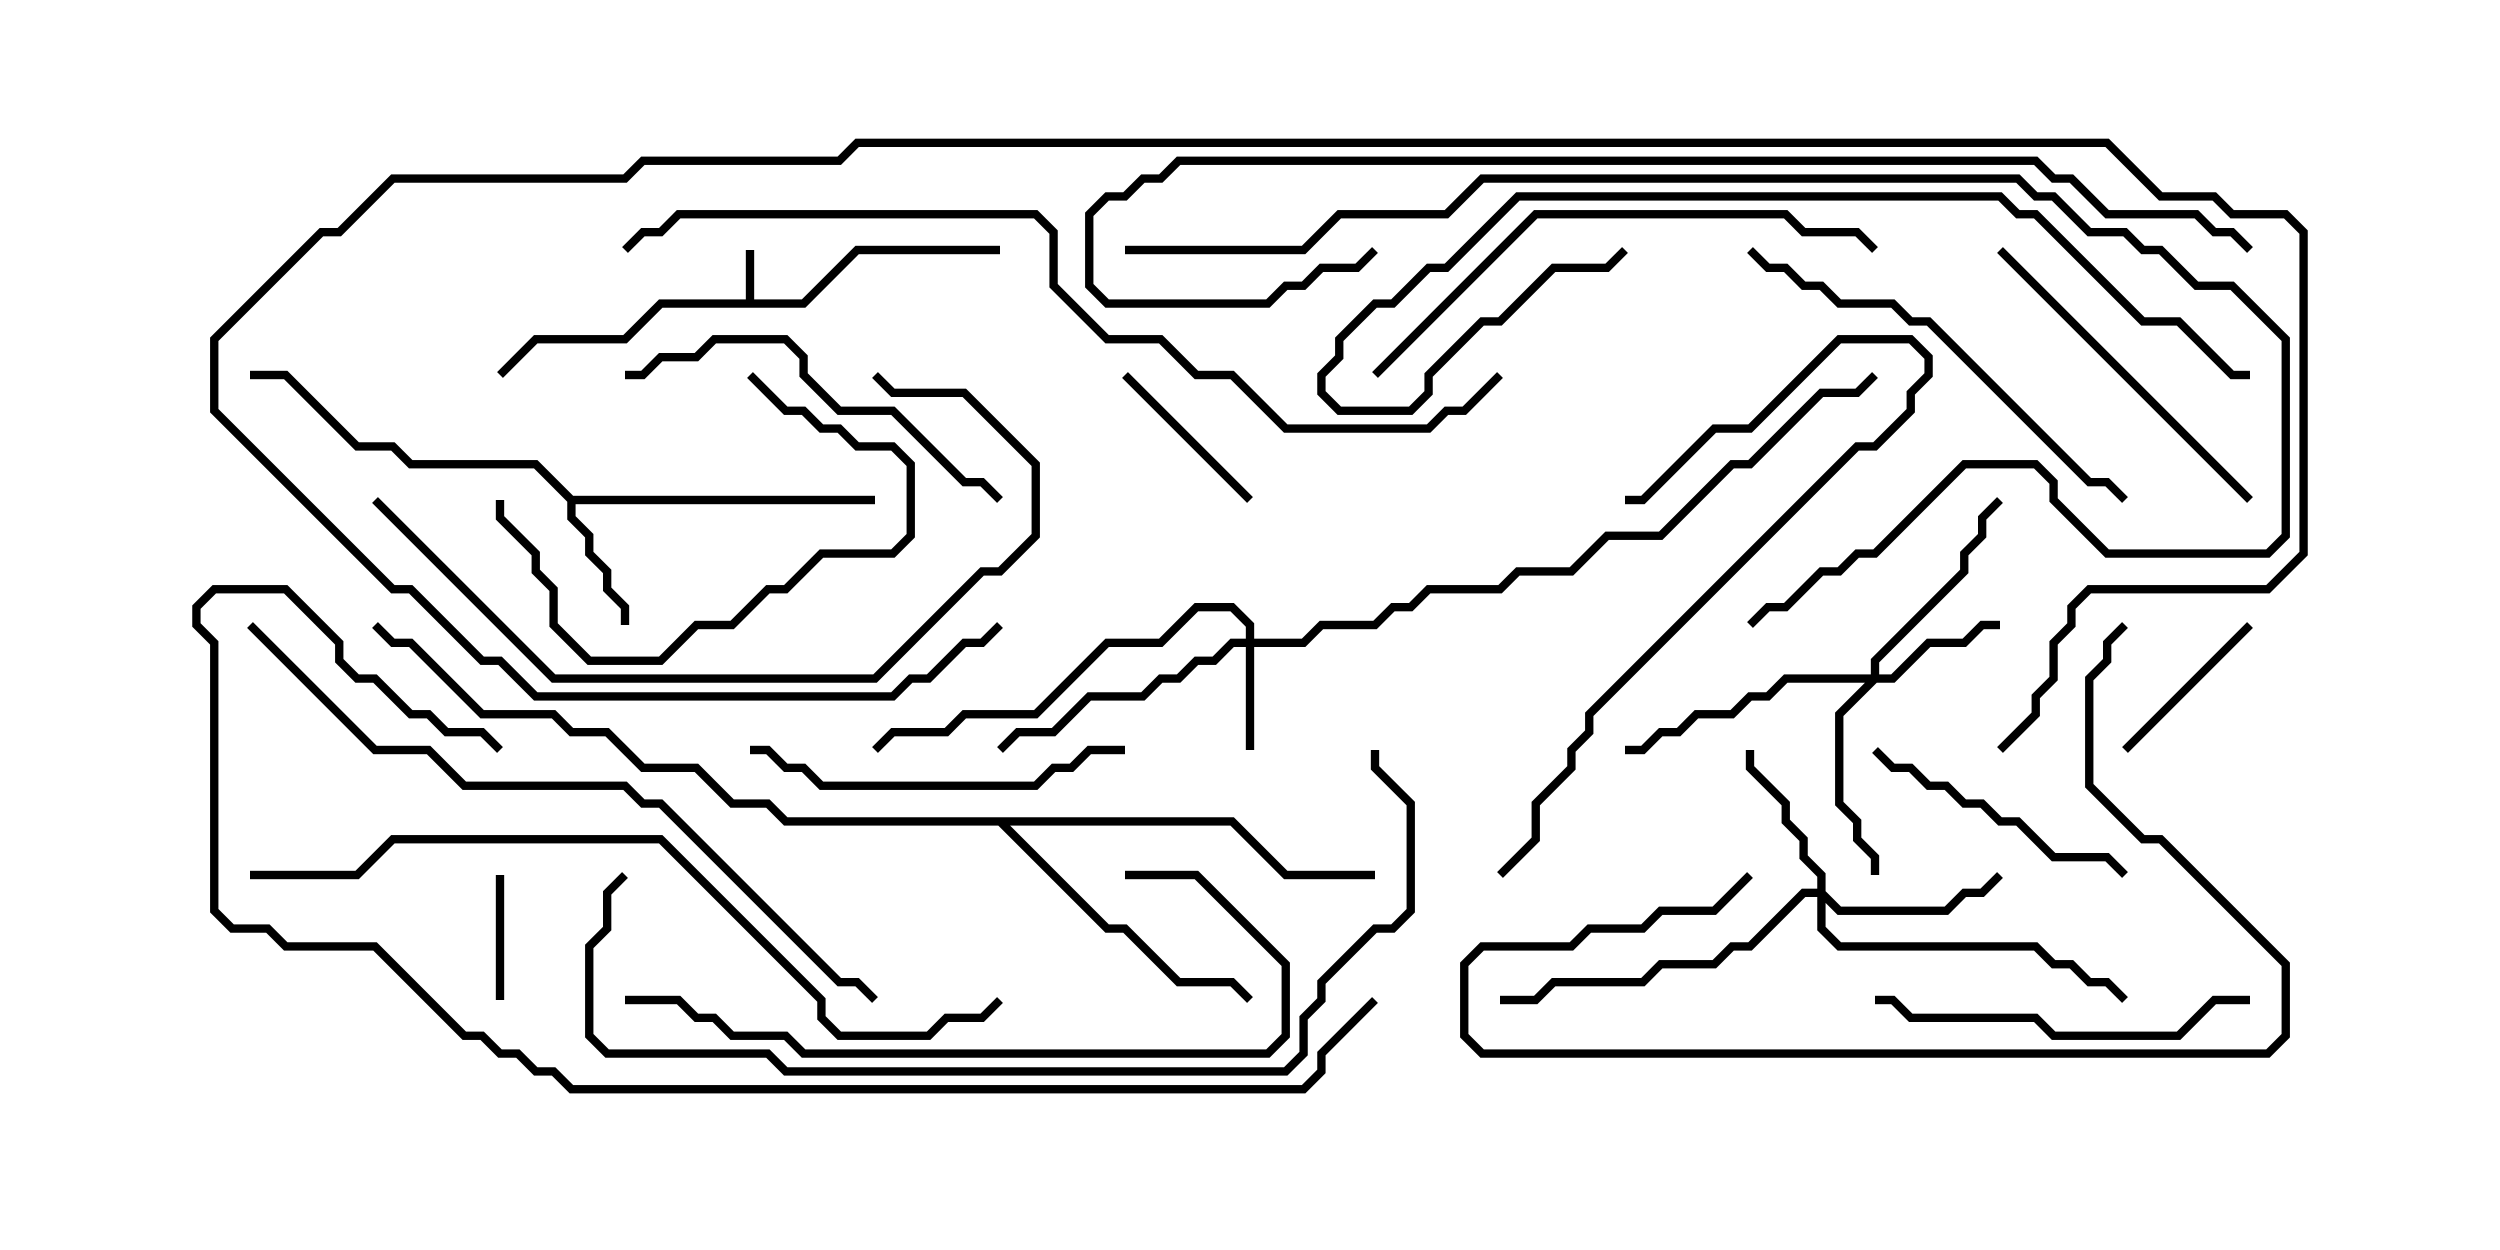 <svg version="1.1" width="30" height="15" xmlns="http://www.w3.org/2000/svg"><path d="M8.95,3.593L8.95,3L9.05,3L9.05,3.593L9.622,3.593L10.265,2.95L12,2.95L12,3.05L10.306,3.05L9.664,3.693L7.949,3.693L7.521,4.121L6.449,4.121L6.035,4.535L5.965,4.465L6.408,4.021L7.479,4.021L7.908,3.593z" stroke="none"/><path d="M6.878,5.95L10.5,5.95L10.5,6.05L6.907,6.05L6.907,6.194L7.121,6.408L7.121,6.622L7.336,6.836L7.336,7.051L7.55,7.265L7.55,7.5L7.45,7.5L7.45,7.306L7.236,7.092L7.236,6.878L7.021,6.664L7.021,6.449L6.807,6.235L6.807,6.021L6.408,5.621L4.908,5.621L4.694,5.407L4.265,5.407L3.408,4.55L3,4.55L3,4.45L3.449,4.45L4.306,5.307L4.735,5.307L4.949,5.521L6.449,5.521z" stroke="none"/><path d="M14.806,9.807L15.449,10.45L16.5,10.45L16.5,10.55L15.408,10.55L14.765,9.907L12.121,9.907L13.306,11.093L13.521,11.093L14.164,11.736L14.806,11.736L15.035,11.965L14.965,12.035L14.765,11.836L14.122,11.836L13.479,11.193L13.265,11.193L11.979,9.907L9.408,9.907L9.194,9.693L8.765,9.693L8.336,9.264L7.694,9.264L7.265,8.836L6.836,8.836L6.622,8.621L5.765,8.621L4.908,7.764L4.694,7.764L4.465,7.535L4.535,7.465L4.735,7.664L4.949,7.664L5.806,8.521L6.664,8.521L6.878,8.736L7.306,8.736L7.735,9.164L8.378,9.164L8.806,9.593L9.235,9.593L9.449,9.807z" stroke="none"/><path d="M14.95,7.664L14.95,7.521L14.765,7.336L14.378,7.336L13.949,7.764L13.306,7.764L12.449,8.621L11.592,8.621L11.378,8.836L10.735,8.836L10.535,9.035L10.465,8.965L10.694,8.736L11.336,8.736L11.551,8.521L12.408,8.521L13.265,7.664L13.908,7.664L14.336,7.236L14.806,7.236L15.05,7.479L15.05,7.664L15.622,7.664L15.836,7.45L16.479,7.45L16.694,7.236L16.908,7.236L17.122,7.021L17.979,7.021L18.194,6.807L18.836,6.807L19.265,6.379L19.908,6.379L20.765,5.521L20.979,5.521L21.836,4.664L22.265,4.664L22.465,4.465L22.535,4.535L22.306,4.764L21.878,4.764L21.021,5.621L20.806,5.621L19.949,6.479L19.306,6.479L18.878,6.907L18.235,6.907L18.021,7.121L17.164,7.121L16.949,7.336L16.735,7.336L16.521,7.55L15.878,7.55L15.664,7.764L15.05,7.764L15.05,9L14.95,9L14.95,7.764L14.806,7.764L14.592,7.979L14.378,7.979L14.164,8.193L13.949,8.193L13.735,8.407L13.092,8.407L12.664,8.836L12.235,8.836L12.035,9.035L11.965,8.965L12.194,8.736L12.622,8.736L13.051,8.307L13.694,8.307L13.908,8.093L14.122,8.093L14.336,7.879L14.551,7.879L14.765,7.664z" stroke="none"/><path d="M22.45,8.093L22.45,7.908L23.521,6.836L23.521,6.622L23.736,6.408L23.736,6.194L23.965,5.965L24.035,6.035L23.836,6.235L23.836,6.449L23.621,6.664L23.621,6.878L22.55,7.949L22.55,8.093L22.694,8.093L23.122,7.664L23.551,7.664L23.765,7.45L24,7.45L24,7.55L23.806,7.55L23.592,7.764L23.164,7.764L22.735,8.193L22.521,8.193L22.121,8.592L22.121,9.622L22.336,9.836L22.336,10.051L22.55,10.265L22.55,10.5L22.45,10.5L22.45,10.306L22.236,10.092L22.236,9.878L22.021,9.664L22.021,8.551L22.379,8.193L21.449,8.193L21.235,8.407L21.021,8.407L20.806,8.621L20.378,8.621L20.164,8.836L19.949,8.836L19.735,9.05L19.5,9.05L19.5,8.95L19.694,8.95L19.908,8.736L20.122,8.736L20.336,8.521L20.765,8.521L20.979,8.307L21.194,8.307L21.408,8.093z" stroke="none"/><path d="M21.807,10.664L21.807,10.521L21.593,10.306L21.593,10.092L21.379,9.878L21.379,9.664L20.95,9.235L20.95,9L21.05,9L21.05,9.194L21.479,9.622L21.479,9.836L21.693,10.051L21.693,10.265L21.907,10.479L21.907,10.694L22.092,10.879L23.336,10.879L23.551,10.664L23.765,10.664L23.965,10.465L24.035,10.535L23.806,10.764L23.592,10.764L23.378,10.979L22.051,10.979L21.907,10.835L21.907,11.122L22.092,11.307L24.449,11.307L24.664,11.521L24.878,11.521L25.092,11.736L25.306,11.736L25.535,11.965L25.465,12.035L25.265,11.836L25.051,11.836L24.836,11.621L24.622,11.621L24.408,11.407L22.051,11.407L21.807,11.164L21.807,10.764L21.664,10.764L21.021,11.407L20.806,11.407L20.592,11.621L19.949,11.621L19.735,11.836L18.664,11.836L18.449,12.05L18,12.05L18,11.95L18.408,11.95L18.622,11.736L19.694,11.736L19.908,11.521L20.551,11.521L20.765,11.307L20.979,11.307L21.622,10.664z" stroke="none"/><path d="M5.95,10.5L6.05,10.5L6.05,12L5.95,12z" stroke="none"/><path d="M26.965,7.465L27.035,7.535L25.535,9.035L25.465,8.965z" stroke="none"/><path d="M13.465,4.535L13.535,4.465L15.035,5.965L14.965,6.035z" stroke="none"/><path d="M8.965,4.535L9.035,4.465L9.449,4.879L9.664,4.879L9.878,5.093L10.092,5.093L10.306,5.307L10.735,5.307L10.979,5.551L10.979,6.449L10.735,6.693L9.878,6.693L9.449,7.121L9.235,7.121L8.806,7.55L8.378,7.55L7.949,7.979L7.051,7.979L6.593,7.521L6.593,7.092L6.379,6.878L6.379,6.664L5.95,6.235L5.95,6L6.05,6L6.05,6.194L6.479,6.622L6.479,6.836L6.693,7.051L6.693,7.479L7.092,7.879L7.908,7.879L8.336,7.45L8.765,7.45L9.194,7.021L9.408,7.021L9.836,6.593L10.694,6.593L10.879,6.408L10.879,5.592L10.694,5.407L10.265,5.407L10.051,5.193L9.836,5.193L9.622,4.979L9.408,4.979z" stroke="none"/><path d="M22.465,9.035L22.535,8.965L22.735,9.164L22.949,9.164L23.164,9.379L23.378,9.379L23.592,9.593L23.806,9.593L24.021,9.807L24.235,9.807L24.664,10.236L25.306,10.236L25.535,10.465L25.465,10.535L25.265,10.336L24.622,10.336L24.194,9.907L23.979,9.907L23.765,9.693L23.551,9.693L23.336,9.479L23.122,9.479L22.908,9.264L22.694,9.264z" stroke="none"/><path d="M27.035,5.965L26.965,6.035L23.965,3.035L24.035,2.965z" stroke="none"/><path d="M27,11.95L27,12.05L26.592,12.05L26.164,12.479L24.622,12.479L24.408,12.264L22.908,12.264L22.694,12.05L22.5,12.05L22.5,11.95L22.735,11.95L22.949,12.164L24.449,12.164L24.664,12.379L26.122,12.379L26.551,11.95z" stroke="none"/><path d="M13.5,8.95L13.5,9.05L13.092,9.05L12.878,9.264L12.664,9.264L12.449,9.479L9.836,9.479L9.622,9.264L9.408,9.264L9.194,9.05L9,9.05L9,8.95L9.235,8.95L9.449,9.164L9.664,9.164L9.878,9.379L12.408,9.379L12.622,9.164L12.836,9.164L13.051,8.95z" stroke="none"/><path d="M18.035,10.535L17.965,10.465L18.379,10.051L18.379,9.622L18.807,9.194L18.807,8.979L19.021,8.765L19.021,8.551L22.265,5.307L22.479,5.307L22.879,4.908L22.879,4.694L23.093,4.479L23.093,4.306L22.908,4.121L22.092,4.121L21.021,5.193L20.592,5.193L19.735,6.05L19.5,6.05L19.5,5.95L19.694,5.95L20.551,5.093L20.979,5.093L22.051,4.021L22.949,4.021L23.193,4.265L23.193,4.521L22.979,4.735L22.979,4.949L22.521,5.407L22.306,5.407L19.121,8.592L19.121,8.806L18.907,9.021L18.907,9.235L18.479,9.664L18.479,10.092z" stroke="none"/><path d="M12.035,5.965L11.965,6.035L11.765,5.836L11.551,5.836L10.694,4.979L10.051,4.979L9.593,4.521L9.593,4.306L9.408,4.121L8.592,4.121L8.378,4.336L7.949,4.336L7.735,4.55L7.5,4.55L7.5,4.45L7.694,4.45L7.908,4.236L8.336,4.236L8.551,4.021L9.449,4.021L9.693,4.265L9.693,4.479L10.092,4.879L10.735,4.879L11.592,5.736L11.806,5.736z" stroke="none"/><path d="M20.965,3.035L21.035,2.965L21.235,3.164L21.449,3.164L21.664,3.379L21.878,3.379L22.092,3.593L22.735,3.593L22.949,3.807L23.164,3.807L25.092,5.736L25.306,5.736L25.535,5.965L25.465,6.035L25.265,5.836L25.051,5.836L23.122,3.907L22.908,3.907L22.694,3.693L22.051,3.693L21.836,3.479L21.622,3.479L21.408,3.264L21.194,3.264z" stroke="none"/><path d="M20.965,10.465L21.035,10.535L20.592,10.979L19.949,10.979L19.735,11.193L19.092,11.193L18.878,11.407L17.806,11.407L17.621,11.592L17.621,12.408L17.806,12.593L27.194,12.593L27.379,12.408L27.379,11.592L25.908,10.121L25.694,10.121L25.021,9.449L25.021,8.122L25.236,7.908L25.236,7.694L25.465,7.465L25.535,7.535L25.336,7.735L25.336,7.949L25.121,8.164L25.121,9.408L25.735,10.021L25.949,10.021L27.479,11.551L27.479,12.449L27.235,12.693L17.765,12.693L17.521,12.449L17.521,11.551L17.765,11.307L18.836,11.307L19.051,11.093L19.694,11.093L19.908,10.879L20.551,10.879z" stroke="none"/><path d="M13.5,10.55L13.5,10.45L14.378,10.45L15.479,11.551L15.479,12.449L15.235,12.693L9.622,12.693L9.408,12.479L8.765,12.479L8.551,12.264L8.336,12.264L8.122,12.05L7.5,12.05L7.5,11.95L8.164,11.95L8.378,12.164L8.592,12.164L8.806,12.379L9.449,12.379L9.664,12.593L15.194,12.593L15.379,12.408L15.379,11.592L14.336,10.55z" stroke="none"/><path d="M16.535,4.535L16.465,4.465L18.408,2.521L21.449,2.521L21.664,2.736L22.306,2.736L22.535,2.965L22.465,3.035L22.265,2.836L21.622,2.836L21.408,2.621L18.449,2.621z" stroke="none"/><path d="M4.465,6.035L4.535,5.965L6.664,8.093L10.479,8.093L11.765,6.807L11.979,6.807L12.379,6.408L12.379,5.592L11.551,4.764L10.694,4.764L10.465,4.535L10.535,4.465L10.735,4.664L11.592,4.664L12.479,5.551L12.479,6.449L12.021,6.907L11.806,6.907L10.521,8.193L6.622,8.193z" stroke="none"/><path d="M19.465,2.965L19.535,3.035L19.306,3.264L18.664,3.264L18.021,3.907L17.806,3.907L17.193,4.521L17.193,4.735L16.949,4.979L16.051,4.979L15.807,4.735L15.807,4.479L16.021,4.265L16.021,4.051L16.479,3.593L16.694,3.593L17.122,3.164L17.336,3.164L18.194,2.307L24.021,2.307L24.235,2.521L24.449,2.521L25.735,3.807L26.164,3.807L26.806,4.45L27,4.45L27,4.55L26.765,4.55L26.122,3.907L25.694,3.907L24.408,2.621L24.194,2.621L23.979,2.407L18.235,2.407L17.378,3.264L17.164,3.264L16.735,3.693L16.521,3.693L16.121,4.092L16.121,4.306L15.907,4.521L15.907,4.694L16.092,4.879L16.908,4.879L17.093,4.694L17.093,4.479L17.765,3.807L17.979,3.807L18.622,3.164L19.265,3.164z" stroke="none"/><path d="M13.5,3.05L13.5,2.95L15.622,2.95L16.051,2.521L17.336,2.521L17.765,2.093L24.235,2.093L24.449,2.307L24.664,2.307L25.092,2.736L25.521,2.736L25.735,2.95L25.949,2.95L26.378,3.379L26.806,3.379L27.479,4.051L27.479,6.449L27.235,6.693L25.265,6.693L24.593,6.021L24.593,5.806L24.408,5.621L23.592,5.621L22.521,6.693L22.306,6.693L22.092,6.907L21.878,6.907L21.449,7.336L21.235,7.336L21.035,7.535L20.965,7.465L21.194,7.236L21.408,7.236L21.836,6.807L22.051,6.807L22.265,6.593L22.479,6.593L23.551,5.521L24.449,5.521L24.693,5.765L24.693,5.979L25.306,6.593L27.194,6.593L27.379,6.408L27.379,4.092L26.765,3.479L26.336,3.479L25.908,3.05L25.694,3.05L25.479,2.836L25.051,2.836L24.622,2.407L24.408,2.407L24.194,2.193L17.806,2.193L17.378,2.621L16.092,2.621L15.664,3.05z" stroke="none"/><path d="M2.965,7.535L3.035,7.465L4.521,8.95L5.164,8.95L5.592,9.379L7.521,9.379L7.735,9.593L7.949,9.593L10.092,11.736L10.306,11.736L10.535,11.965L10.465,12.035L10.265,11.836L10.051,11.836L7.908,9.693L7.694,9.693L7.479,9.479L5.551,9.479L5.122,9.05L4.479,9.05z" stroke="none"/><path d="M7.465,10.465L7.535,10.535L7.336,10.735L7.336,11.164L7.121,11.378L7.121,12.408L7.306,12.593L9.235,12.593L9.449,12.807L15.408,12.807L15.593,12.622L15.593,12.194L15.807,11.979L15.807,11.765L16.479,11.093L16.694,11.093L16.879,10.908L16.879,9.664L16.45,9.235L16.45,9L16.55,9L16.55,9.194L16.979,9.622L16.979,10.949L16.735,11.193L16.521,11.193L15.907,11.806L15.907,12.021L15.693,12.235L15.693,12.664L15.449,12.907L9.408,12.907L9.194,12.693L7.265,12.693L7.021,12.449L7.021,11.336L7.236,11.122L7.236,10.694z" stroke="none"/><path d="M3,10.55L3,10.45L4.265,10.45L4.694,10.021L7.949,10.021L9.907,11.979L9.907,12.194L10.092,12.379L11.122,12.379L11.336,12.164L11.765,12.164L11.965,11.965L12.035,12.035L11.806,12.264L11.378,12.264L11.164,12.479L10.051,12.479L9.807,12.235L9.807,12.021L7.908,10.121L4.735,10.121L4.306,10.55z" stroke="none"/><path d="M27.035,2.965L26.965,3.035L26.765,2.836L26.551,2.836L26.336,2.621L25.265,2.621L24.836,2.193L24.622,2.193L24.408,1.979L14.164,1.979L13.949,2.193L13.735,2.193L13.521,2.407L13.306,2.407L13.121,2.592L13.121,3.408L13.306,3.593L15.194,3.593L15.408,3.379L15.622,3.379L15.836,3.164L16.265,3.164L16.465,2.965L16.535,3.035L16.306,3.264L15.878,3.264L15.664,3.479L15.449,3.479L15.235,3.693L13.265,3.693L13.021,3.449L13.021,2.551L13.265,2.307L13.479,2.307L13.694,2.093L13.908,2.093L14.122,1.879L24.449,1.879L24.664,2.093L24.878,2.093L25.306,2.521L26.378,2.521L26.592,2.736L26.806,2.736z" stroke="none"/><path d="M17.965,4.465L18.035,4.535L17.592,4.979L17.378,4.979L17.164,5.193L15.408,5.193L14.765,4.55L14.336,4.55L13.908,4.121L13.265,4.121L12.593,3.449L12.593,2.806L12.408,2.621L8.164,2.621L7.949,2.836L7.735,2.836L7.535,3.035L7.465,2.965L7.694,2.736L7.908,2.736L8.122,2.521L12.449,2.521L12.693,2.765L12.693,3.408L13.306,4.021L13.949,4.021L14.378,4.45L14.806,4.45L15.449,5.093L17.122,5.093L17.336,4.879L17.551,4.879z" stroke="none"/><path d="M16.465,11.965L16.535,12.035L15.907,12.664L15.907,12.878L15.664,13.121L6.836,13.121L6.622,12.907L6.408,12.907L6.194,12.693L5.979,12.693L5.765,12.479L5.551,12.479L4.479,11.407L3.408,11.407L3.194,11.193L2.765,11.193L2.521,10.949L2.521,7.735L2.307,7.521L2.307,7.265L2.551,7.021L3.449,7.021L4.121,7.694L4.121,7.908L4.306,8.093L4.521,8.093L4.949,8.521L5.164,8.521L5.378,8.736L5.806,8.736L6.035,8.965L5.965,9.035L5.765,8.836L5.336,8.836L5.122,8.621L4.908,8.621L4.479,8.193L4.265,8.193L4.021,7.949L4.021,7.735L3.408,7.121L2.592,7.121L2.407,7.306L2.407,7.479L2.621,7.694L2.621,10.908L2.806,11.093L3.235,11.093L3.449,11.307L4.521,11.307L5.592,12.379L5.806,12.379L6.021,12.593L6.235,12.593L6.449,12.807L6.664,12.807L6.878,13.021L15.622,13.021L15.807,12.836L15.807,12.622z" stroke="none"/><path d="M24.035,9.035L23.965,8.965L24.379,8.551L24.379,8.336L24.593,8.122L24.593,7.694L24.807,7.479L24.807,7.265L25.051,7.021L27.194,7.021L27.593,6.622L27.593,2.806L27.408,2.621L26.765,2.621L26.551,2.407L25.908,2.407L25.265,1.764L10.306,1.764L10.092,1.979L7.735,1.979L7.521,2.193L4.735,2.193L4.092,2.836L3.878,2.836L2.621,4.092L2.621,4.908L4.735,7.021L4.949,7.021L5.806,7.879L6.021,7.879L6.449,8.307L10.694,8.307L10.908,8.093L11.122,8.093L11.551,7.664L11.765,7.664L11.965,7.465L12.035,7.535L11.806,7.764L11.592,7.764L11.164,8.193L10.949,8.193L10.735,8.407L6.408,8.407L5.979,7.979L5.765,7.979L4.908,7.121L4.694,7.121L2.521,4.949L2.521,4.051L3.836,2.736L4.051,2.736L4.694,2.093L7.479,2.093L7.694,1.879L10.051,1.879L10.265,1.664L25.306,1.664L25.949,2.307L26.592,2.307L26.806,2.521L27.449,2.521L27.693,2.765L27.693,6.664L27.235,7.121L25.092,7.121L24.907,7.306L24.907,7.521L24.693,7.735L24.693,8.164L24.479,8.378L24.479,8.592z" stroke="none"/></svg>